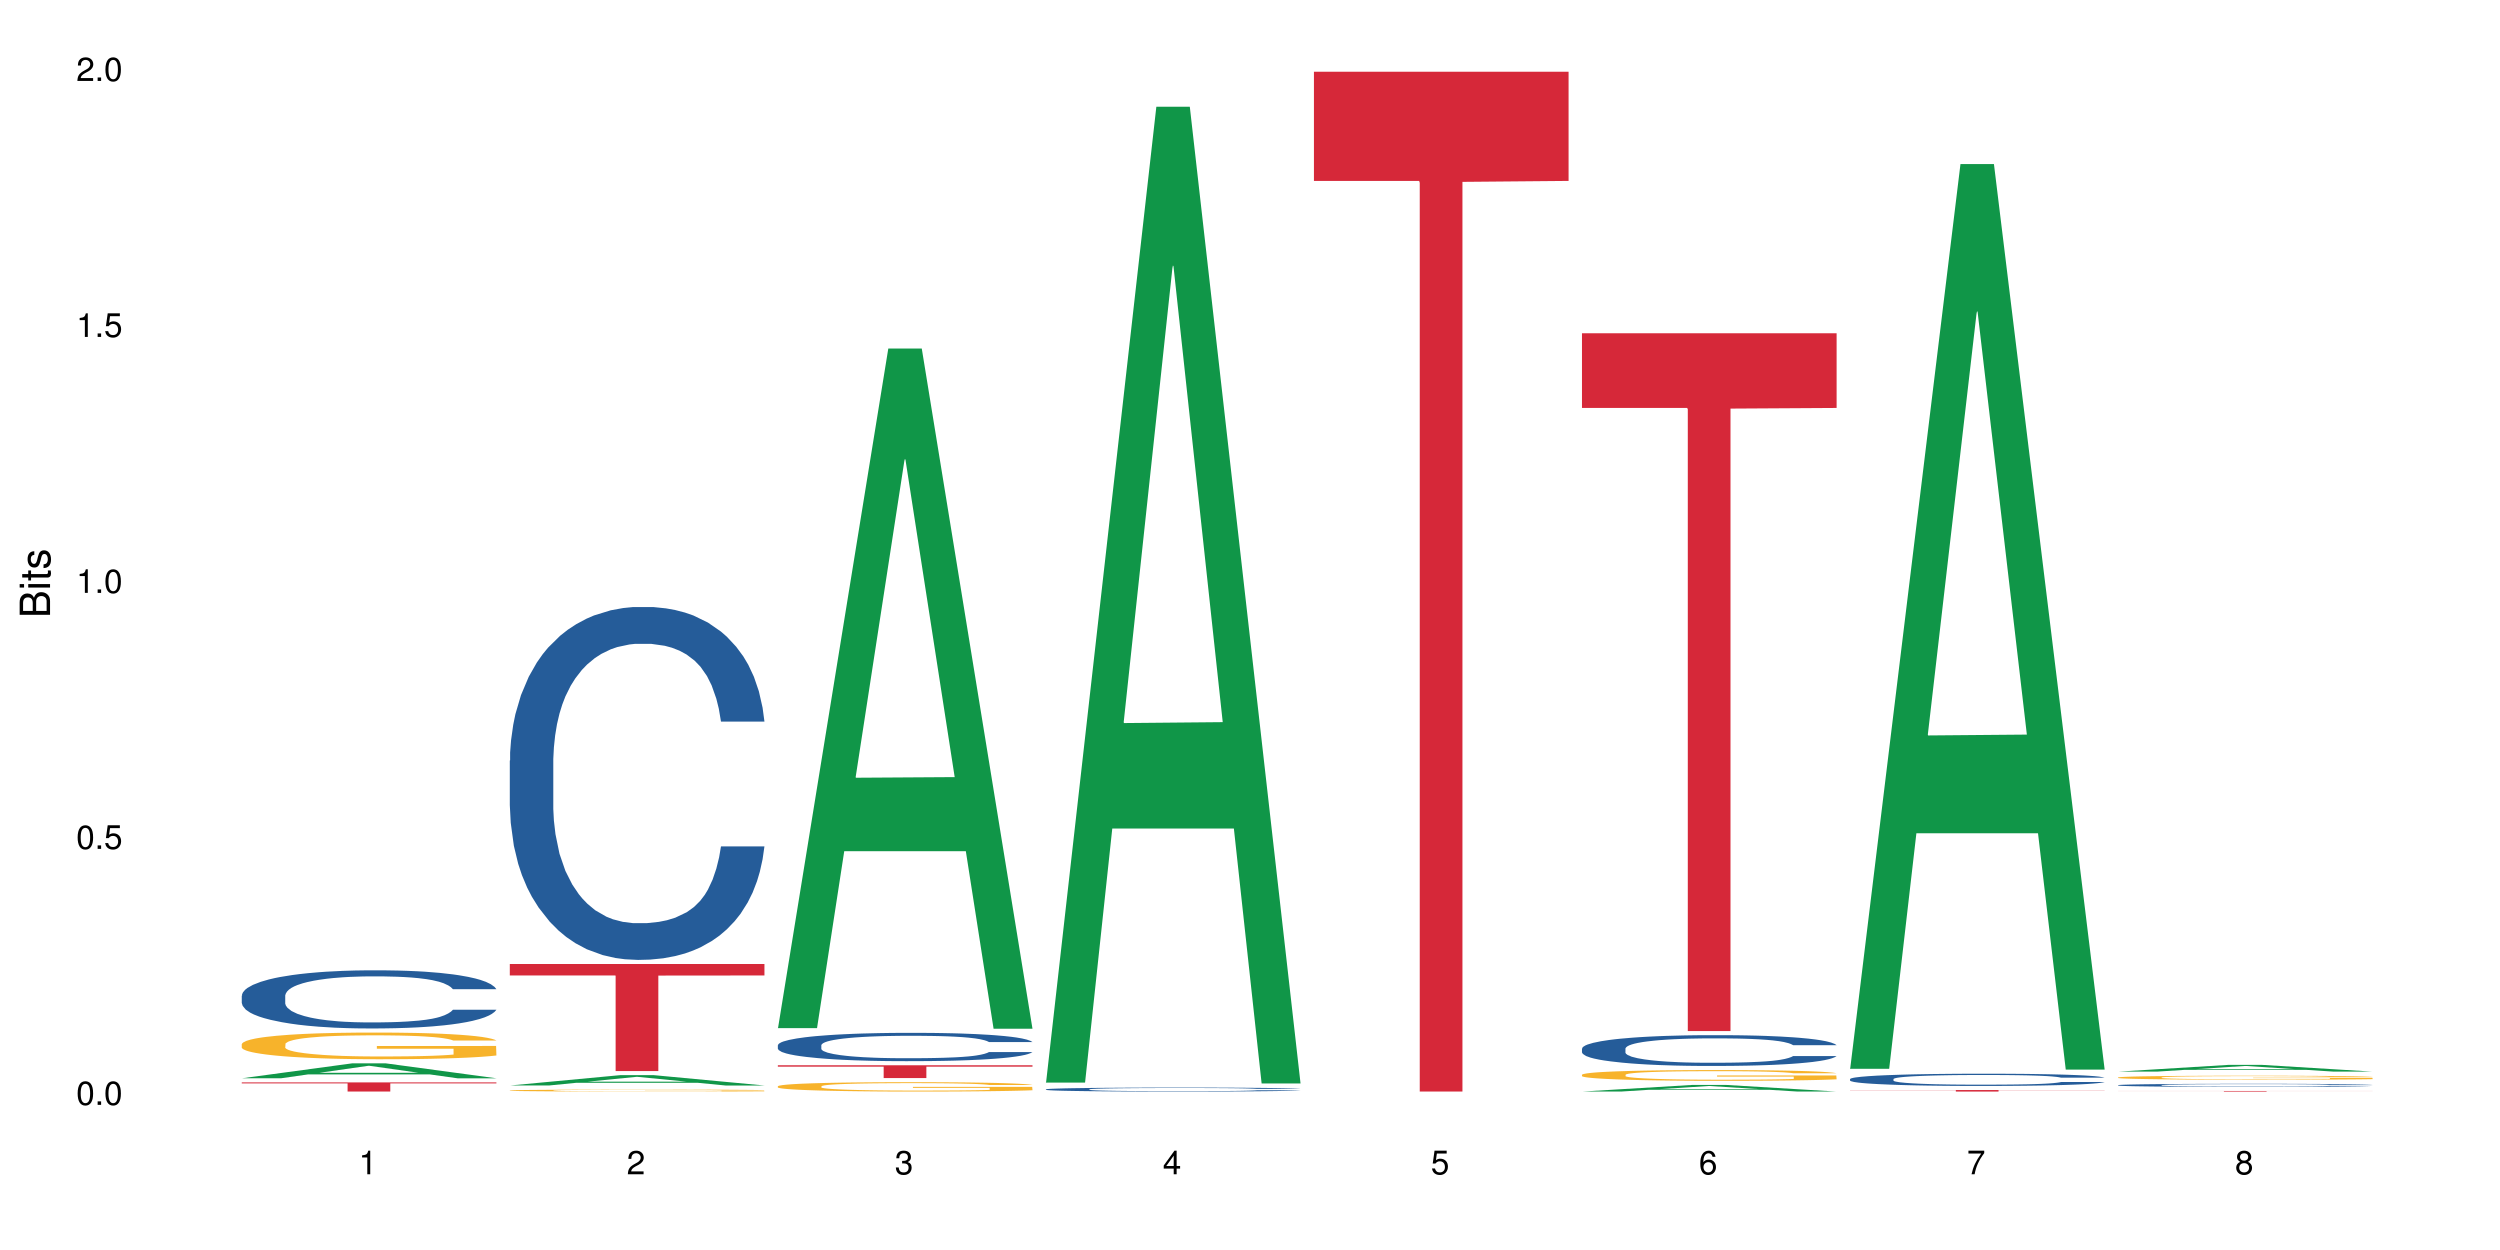 <?xml version="1.0" encoding="UTF-8"?>
<svg xmlns="http://www.w3.org/2000/svg" xmlns:xlink="http://www.w3.org/1999/xlink" width="720pt" height="360pt" viewBox="0 0 720 360" version="1.1">
<defs>
<g>
<symbol overflow="visible" id="glyph0-0">
<path style="stroke:none;" d=""/>
</symbol>
<symbol overflow="visible" id="glyph0-1">
<path style="stroke:none;" d="M 2.641 -6.797 C 2 -6.797 1.422 -6.531 1.078 -6.047 C 0.641 -5.453 0.406 -4.547 0.406 -3.297 C 0.406 -1 1.188 0.219 2.641 0.219 C 4.078 0.219 4.859 -1 4.859 -3.234 C 4.859 -4.562 4.656 -5.438 4.203 -6.047 C 3.844 -6.531 3.281 -6.797 2.641 -6.797 Z M 2.641 -6.047 C 3.547 -6.047 4 -5.125 4 -3.312 C 4 -1.375 3.562 -0.484 2.625 -0.484 C 1.734 -0.484 1.281 -1.422 1.281 -3.281 C 1.281 -5.141 1.734 -6.047 2.641 -6.047 Z M 2.641 -6.047 "/>
</symbol>
<symbol overflow="visible" id="glyph0-2">
<path style="stroke:none;" d="M 1.828 -1 L 0.828 -1 L 0.828 0 L 1.828 0 Z M 1.828 -1 "/>
</symbol>
<symbol overflow="visible" id="glyph0-3">
<path style="stroke:none;" d="M 4.562 -6.797 L 1.062 -6.797 L 0.547 -3.094 L 1.328 -3.094 C 1.719 -3.562 2.047 -3.734 2.578 -3.734 C 3.484 -3.734 4.062 -3.109 4.062 -2.094 C 4.062 -1.125 3.484 -0.531 2.578 -0.531 C 1.828 -0.531 1.375 -0.906 1.188 -1.672 L 0.328 -1.672 C 0.453 -1.109 0.547 -0.844 0.75 -0.594 C 1.125 -0.078 1.828 0.219 2.594 0.219 C 3.969 0.219 4.922 -0.781 4.922 -2.219 C 4.922 -3.562 4.031 -4.484 2.719 -4.484 C 2.25 -4.484 1.859 -4.359 1.469 -4.062 L 1.734 -5.969 L 4.562 -5.969 Z M 4.562 -6.797 "/>
</symbol>
<symbol overflow="visible" id="glyph0-4">
<path style="stroke:none;" d="M 2.484 -4.844 L 2.484 0 L 3.328 0 L 3.328 -6.797 L 2.766 -6.797 C 2.469 -5.75 2.281 -5.609 0.984 -5.453 L 0.984 -4.844 Z M 2.484 -4.844 "/>
</symbol>
<symbol overflow="visible" id="glyph0-5">
<path style="stroke:none;" d="M 4.859 -0.828 L 1.281 -0.828 C 1.359 -1.391 1.672 -1.75 2.5 -2.234 L 3.469 -2.75 C 4.406 -3.266 4.906 -3.969 4.906 -4.812 C 4.906 -5.375 4.672 -5.906 4.266 -6.266 C 3.859 -6.625 3.375 -6.797 2.719 -6.797 C 1.859 -6.797 1.219 -6.5 0.844 -5.922 C 0.609 -5.562 0.5 -5.125 0.484 -4.438 L 1.328 -4.438 C 1.359 -4.906 1.406 -5.188 1.531 -5.406 C 1.75 -5.812 2.188 -6.062 2.703 -6.062 C 3.469 -6.062 4.031 -5.516 4.031 -4.781 C 4.031 -4.25 3.719 -3.797 3.125 -3.438 L 2.234 -2.938 C 0.812 -2.141 0.406 -1.5 0.328 0 L 4.859 0 Z M 4.859 -0.828 "/>
</symbol>
<symbol overflow="visible" id="glyph0-6">
<path style="stroke:none;" d="M 2.125 -3.125 L 2.578 -3.125 C 3.516 -3.125 3.984 -2.703 3.984 -1.891 C 3.984 -1.031 3.469 -0.531 2.578 -0.531 C 1.656 -0.531 1.203 -0.984 1.156 -1.969 L 0.312 -1.969 C 0.344 -1.422 0.438 -1.078 0.609 -0.766 C 0.953 -0.109 1.625 0.219 2.547 0.219 C 3.953 0.219 4.859 -0.609 4.859 -1.906 C 4.859 -2.766 4.516 -3.25 3.703 -3.516 C 4.344 -3.766 4.656 -4.25 4.656 -4.938 C 4.656 -6.109 3.875 -6.797 2.578 -6.797 C 1.203 -6.797 0.484 -6.047 0.453 -4.609 L 1.297 -4.609 C 1.312 -5.016 1.344 -5.25 1.453 -5.453 C 1.641 -5.828 2.062 -6.062 2.594 -6.062 C 3.344 -6.062 3.797 -5.625 3.797 -4.906 C 3.797 -4.422 3.609 -4.141 3.25 -3.984 C 3.016 -3.891 2.719 -3.844 2.125 -3.844 Z M 2.125 -3.125 "/>
</symbol>
<symbol overflow="visible" id="glyph0-7">
<path style="stroke:none;" d="M 3.141 -1.625 L 3.141 0 L 3.984 0 L 3.984 -1.625 L 4.984 -1.625 L 4.984 -2.391 L 3.984 -2.391 L 3.984 -6.797 L 3.359 -6.797 L 0.266 -2.516 L 0.266 -1.625 Z M 3.141 -2.391 L 1 -2.391 L 3.141 -5.359 Z M 3.141 -2.391 "/>
</symbol>
<symbol overflow="visible" id="glyph0-8">
<path style="stroke:none;" d="M 4.781 -5.031 C 4.609 -6.141 3.891 -6.797 2.844 -6.797 C 2.094 -6.797 1.422 -6.438 1.031 -5.828 C 0.609 -5.172 0.406 -4.344 0.406 -3.094 C 0.406 -1.953 0.578 -1.234 0.984 -0.625 C 1.359 -0.078 1.953 0.219 2.703 0.219 C 3.984 0.219 4.922 -0.734 4.922 -2.078 C 4.922 -3.344 4.062 -4.234 2.844 -4.234 C 2.172 -4.234 1.641 -3.969 1.281 -3.469 C 1.281 -5.125 1.828 -6.047 2.797 -6.047 C 3.391 -6.047 3.797 -5.672 3.938 -5.031 Z M 2.734 -3.484 C 3.547 -3.484 4.062 -2.922 4.062 -2 C 4.062 -1.156 3.484 -0.531 2.703 -0.531 C 1.922 -0.531 1.328 -1.188 1.328 -2.047 C 1.328 -2.891 1.906 -3.484 2.734 -3.484 Z M 2.734 -3.484 "/>
</symbol>
<symbol overflow="visible" id="glyph0-9">
<path style="stroke:none;" d="M 4.984 -6.797 L 0.438 -6.797 L 0.438 -5.969 L 4.109 -5.969 C 2.5 -3.656 1.828 -2.234 1.328 0 L 2.219 0 C 2.594 -2.172 3.453 -4.047 4.984 -6.094 Z M 4.984 -6.797 "/>
</symbol>
<symbol overflow="visible" id="glyph0-10">
<path style="stroke:none;" d="M 3.75 -3.578 C 4.453 -4 4.688 -4.344 4.688 -4.984 C 4.688 -6.047 3.844 -6.797 2.641 -6.797 C 1.438 -6.797 0.594 -6.047 0.594 -4.984 C 0.594 -4.359 0.828 -4.016 1.516 -3.578 C 0.734 -3.203 0.359 -2.641 0.359 -1.891 C 0.359 -0.641 1.297 0.219 2.641 0.219 C 3.984 0.219 4.922 -0.641 4.922 -1.875 C 4.922 -2.641 4.531 -3.203 3.75 -3.578 Z M 2.641 -6.047 C 3.359 -6.047 3.812 -5.625 3.812 -4.969 C 3.812 -4.344 3.344 -3.922 2.641 -3.922 C 1.922 -3.922 1.453 -4.344 1.453 -4.984 C 1.453 -5.625 1.922 -6.047 2.641 -6.047 Z M 2.641 -3.203 C 3.484 -3.203 4.062 -2.672 4.062 -1.875 C 4.062 -1.062 3.484 -0.531 2.625 -0.531 C 1.797 -0.531 1.219 -1.078 1.219 -1.875 C 1.219 -2.672 1.797 -3.203 2.641 -3.203 Z M 2.641 -3.203 "/>
</symbol>
<symbol overflow="visible" id="glyph1-0">
<path style="stroke:none;" d=""/>
</symbol>
<symbol overflow="visible" id="glyph1-1">
<path style="stroke:none;" d="M 0 -0.953 L 0 -4.891 C 0 -5.719 -0.234 -6.344 -0.734 -6.797 C -1.188 -7.234 -1.812 -7.469 -2.5 -7.469 C -3.547 -7.469 -4.188 -7 -4.625 -5.875 C -4.984 -6.672 -5.641 -7.094 -6.531 -7.094 C -7.156 -7.094 -7.734 -6.859 -8.141 -6.391 C -8.562 -5.938 -8.75 -5.344 -8.75 -4.5 L -8.75 -0.953 Z M -4.984 -2.062 L -7.766 -2.062 L -7.766 -4.219 C -7.766 -4.844 -7.688 -5.203 -7.453 -5.5 C -7.219 -5.812 -6.859 -5.969 -6.375 -5.969 C -5.906 -5.969 -5.531 -5.812 -5.297 -5.5 C -5.062 -5.203 -4.984 -4.844 -4.984 -4.219 Z M -0.984 -2.062 L -4 -2.062 L -4 -4.781 C -4 -5.328 -3.859 -5.688 -3.578 -5.953 C -3.297 -6.219 -2.922 -6.359 -2.484 -6.359 C -2.062 -6.359 -1.688 -6.219 -1.406 -5.953 C -1.109 -5.688 -0.984 -5.328 -0.984 -4.781 Z M -0.984 -2.062 "/>
</symbol>
<symbol overflow="visible" id="glyph1-2">
<path style="stroke:none;" d="M -6.281 -1.797 L -6.281 -0.797 L 0 -0.797 L 0 -1.797 Z M -8.75 -1.797 L -8.75 -0.797 L -7.484 -0.797 L -7.484 -1.797 Z M -8.75 -1.797 "/>
</symbol>
<symbol overflow="visible" id="glyph1-3">
<path style="stroke:none;" d="M -6.281 -3.047 L -6.281 -2.016 L -8.016 -2.016 L -8.016 -1.016 L -6.281 -1.016 L -6.281 -0.172 L -5.469 -0.172 L -5.469 -1.016 L -0.719 -1.016 C -0.078 -1.016 0.281 -1.453 0.281 -2.234 C 0.281 -2.469 0.25 -2.719 0.188 -3.047 L -0.641 -3.047 C -0.609 -2.922 -0.594 -2.766 -0.594 -2.562 C -0.594 -2.141 -0.719 -2.016 -1.156 -2.016 L -5.469 -2.016 L -5.469 -3.047 Z M -6.281 -3.047 "/>
</symbol>
<symbol overflow="visible" id="glyph1-4">
<path style="stroke:none;" d="M -4.531 -5.25 C -5.766 -5.25 -6.469 -4.422 -6.469 -2.969 C -6.469 -1.516 -5.719 -0.562 -4.547 -0.562 C -3.562 -0.562 -3.094 -1.062 -2.734 -2.562 L -2.516 -3.484 C -2.344 -4.188 -2.094 -4.469 -1.625 -4.469 C -1.047 -4.469 -0.641 -3.875 -0.641 -3 C -0.641 -2.453 -0.797 -2 -1.062 -1.75 C -1.25 -1.594 -1.422 -1.531 -1.875 -1.469 L -1.875 -0.406 C -0.422 -0.453 0.281 -1.266 0.281 -2.922 C 0.281 -4.5 -0.5 -5.516 -1.719 -5.516 C -2.656 -5.516 -3.172 -4.984 -3.469 -3.734 L -3.703 -2.766 C -3.891 -1.953 -4.156 -1.609 -4.594 -1.609 C -5.172 -1.609 -5.547 -2.125 -5.547 -2.938 C -5.547 -3.75 -5.203 -4.172 -4.531 -4.203 Z M -4.531 -5.25 "/>
</symbol>
</g>
</defs>
<g id="surface88543">
<rect x="0" y="0" width="720" height="360" style="fill:rgb(100%,100%,100%);fill-opacity:1;stroke:none;"/>
<path style=" stroke:none;fill-rule:nonzero;fill:rgb(6.275%,58.824%,28.235%);fill-opacity:1;" d="M 69.629 310.547 L 69.707 310.543 L 101.441 306.242 L 111.078 306.242 L 142.965 310.551 L 131.762 310.551 L 123.77 309.426 L 88.746 309.426 L 80.91 310.547 L 69.629 310.547 L 92.117 308.961 L 120.559 308.957 L 106.375 306.945 L 106.219 306.941 L 106.062 306.953 L 92.039 308.957 L 92.117 308.961 Z M 69.629 310.547 "/>
<path style=" stroke:none;fill-rule:nonzero;fill:rgb(14.51%,36.078%,60%);fill-opacity:1;" d="M 69.629 286.742 L 69.719 286.727 L 69.719 286.359 L 69.988 285.777 L 70.613 285.043 L 71.238 284.539 L 72.848 283.637 L 75.086 282.766 L 77.41 282.09 L 79.109 281.691 L 80.629 281.387 L 84.117 280.82 L 86.355 280.531 L 88.77 280.27 L 91.719 280.012 L 93.867 279.855 L 98.695 279.613 L 102.273 279.504 L 105.047 279.461 L 111.039 279.461 L 114.613 279.52 L 117.207 279.598 L 120.07 279.719 L 122.484 279.855 L 126.688 280.195 L 130.445 280.621 L 132.145 280.867 L 134.828 281.34 L 136.883 281.801 L 138.316 282.199 L 139.926 282.766 L 141.355 283.453 L 142.43 284.234 L 142.965 284.891 L 130.445 284.891 L 129.82 284.277 L 129.102 283.805 L 127.762 283.176 L 126.422 282.734 L 124.543 282.289 L 122.844 282 L 120.516 281.707 L 118.461 281.523 L 116.312 281.387 L 114.258 281.297 L 110.32 281.203 L 105.762 281.203 L 104.062 281.234 L 100.574 281.355 L 98.695 281.465 L 96.012 281.676 L 94.133 281.875 L 91.898 282.184 L 90.379 282.441 L 88.5 282.84 L 87.16 283.191 L 85.637 283.699 L 84.742 284.078 L 83.938 284.508 L 83.223 285.012 L 82.688 285.547 L 82.328 286.113 L 82.148 286.664 L 82.148 289.039 L 82.328 289.59 L 82.777 290.23 L 83.938 291.164 L 85.637 291.977 L 87.605 292.617 L 89.484 293.078 L 90.559 293.289 L 91.988 293.535 L 94.223 293.84 L 97.445 294.148 L 99.32 294.27 L 102.184 294.391 L 105.137 294.453 L 109.07 294.453 L 112.559 294.391 L 114.883 294.316 L 117.297 294.191 L 120.605 293.934 L 122.664 293.688 L 124.453 293.398 L 125.793 293.105 L 126.688 292.863 L 128.031 292.387 L 129.102 291.867 L 129.906 291.332 L 130.445 290.812 L 142.965 290.812 L 142.43 291.426 L 141.625 292.02 L 140.82 292.465 L 139.566 293 L 138.137 293.473 L 136.078 294.008 L 134.379 294.363 L 132.145 294.746 L 130.086 295.035 L 127.852 295.297 L 124.543 295.602 L 122.395 295.754 L 120.07 295.891 L 117.297 296.016 L 113.809 296.121 L 110.055 296.184 L 106.566 296.199 L 102.809 296.168 L 100.035 296.105 L 96.371 295.969 L 91.809 295.691 L 88.5 295.402 L 85.906 295.113 L 83.672 294.805 L 81.168 294.391 L 77.945 293.719 L 75.98 293.199 L 74.637 292.77 L 73.117 292.172 L 72.043 291.637 L 70.793 290.781 L 69.898 289.695 L 69.629 288.852 Z M 69.629 286.742 "/>
<path style=" stroke:none;fill-rule:nonzero;fill:rgb(96.863%,70.196%,16.863%);fill-opacity:1;" d="M 69.629 300.668 L 69.719 300.66 L 69.719 300.52 L 70.078 300.207 L 70.973 299.77 L 72.133 299.414 L 73.387 299.133 L 74.191 298.984 L 75.531 298.773 L 76.695 298.621 L 79.645 298.305 L 83.402 298.008 L 85.461 297.883 L 87.785 297.762 L 91.094 297.629 L 92.613 297.582 L 97.266 297.469 L 102.543 297.398 L 108.355 297.379 L 111.039 297.383 L 114.703 297.414 L 119.711 297.488 L 122.574 297.559 L 124.809 297.629 L 127.137 297.723 L 129.996 297.863 L 132.68 298.031 L 134.828 298.199 L 136.973 298.41 L 138.762 298.633 L 140.281 298.879 L 141.625 299.172 L 142.43 299.418 L 142.965 299.664 L 130.535 299.664 L 129.82 299.418 L 129.016 299.23 L 127.672 299 L 126.332 298.828 L 124.988 298.695 L 122.484 298.516 L 120.34 298.402 L 117.656 298.305 L 115.062 298.242 L 112.109 298.199 L 110.32 298.184 L 105.582 298.184 L 101.289 298.234 L 98.785 298.289 L 96.996 298.344 L 94.492 298.449 L 92.973 298.535 L 92.078 298.59 L 89.395 298.809 L 87.605 299.004 L 86.621 299.137 L 85.371 299.348 L 84.477 299.539 L 83.492 299.82 L 82.953 300.031 L 82.238 300.508 L 82.148 301.77 L 82.418 302.035 L 82.953 302.324 L 83.672 302.578 L 84.742 302.844 L 85.816 303.047 L 87.695 303.32 L 89.305 303.504 L 90.559 303.621 L 92.973 303.812 L 93.957 303.875 L 96.281 304 L 98.695 304.102 L 101.648 304.184 L 103.883 304.227 L 107.461 304.262 L 112.02 304.262 L 117.387 304.219 L 120.785 304.164 L 123.109 304.105 L 124.633 304.059 L 126.508 303.98 L 127.852 303.91 L 129.102 303.832 L 130.625 303.715 L 130.625 302.035 L 108.535 302.031 L 108.535 301.242 L 142.875 301.238 L 142.965 303.98 L 141.086 304.172 L 138.762 304.352 L 136.527 304.492 L 134.199 304.613 L 130.891 304.746 L 128.207 304.828 L 124.094 304.93 L 120.34 304.992 L 116.402 305.031 L 112.914 305.055 L 108.801 305.062 L 105.137 305.047 L 101.199 305.004 L 98.07 304.949 L 95.207 304.879 L 92.344 304.789 L 88.77 304.641 L 86.441 304.52 L 84.027 304.375 L 81.613 304.199 L 79.469 304.008 L 78.035 303.859 L 76.605 303.691 L 75.086 303.48 L 73.652 303.242 L 72.582 303.027 L 71.598 302.781 L 70.883 302.551 L 70.164 302.234 L 69.809 301.98 L 69.629 301.762 Z M 69.629 300.668 "/>
<path style=" stroke:none;fill-rule:nonzero;fill:rgb(83.922%,15.686%,22.353%);fill-opacity:1;" d="M 69.629 311.73 L 142.965 311.73 L 142.965 312.012 L 112.402 312.016 L 112.402 314.371 L 100.105 314.371 L 100.105 312.016 L 99.926 312.012 L 69.629 312.012 Z M 69.629 311.73 "/>
<path style=" stroke:none;fill-rule:nonzero;fill:rgb(6.275%,58.824%,28.235%);fill-opacity:1;" d="M 146.824 312.621 L 146.902 312.621 L 178.637 309.641 L 188.273 309.641 L 220.16 312.625 L 208.957 312.625 L 200.965 311.848 L 165.941 311.848 L 158.109 312.621 L 146.824 312.621 L 169.312 311.523 L 197.754 311.52 L 183.57 310.129 L 183.414 310.125 L 183.258 310.133 L 169.234 311.52 L 169.312 311.523 Z M 146.824 312.621 "/>
<path style=" stroke:none;fill-rule:nonzero;fill:rgb(14.51%,36.078%,60%);fill-opacity:1;" d="M 146.824 219.051 L 146.914 218.961 L 146.914 216.73 L 147.184 213.199 L 147.809 208.742 L 148.434 205.676 L 150.043 200.195 L 152.281 194.902 L 154.605 190.816 L 156.305 188.398 L 157.824 186.543 L 161.312 183.105 L 163.551 181.34 L 165.965 179.762 L 168.914 178.184 L 171.062 177.254 L 175.891 175.766 L 179.469 175.117 L 182.242 174.84 L 188.234 174.84 L 191.812 175.211 L 194.406 175.676 L 197.266 176.418 L 199.68 177.254 L 203.883 179.297 L 207.641 181.898 L 209.34 183.383 L 212.023 186.262 L 214.078 189.051 L 215.512 191.465 L 217.121 194.902 L 218.551 199.082 L 219.625 203.82 L 220.16 207.812 L 207.641 207.812 L 207.016 204.098 L 206.301 201.219 L 204.957 197.41 L 203.617 194.715 L 201.738 192.023 L 200.039 190.258 L 197.715 188.492 L 195.656 187.379 L 193.512 186.543 L 191.453 185.984 L 187.52 185.426 L 182.957 185.426 L 181.258 185.613 L 177.77 186.355 L 175.891 187.008 L 173.207 188.309 L 171.332 189.516 L 169.094 191.371 L 167.574 192.949 L 165.695 195.367 L 164.355 197.504 L 162.836 200.566 L 161.941 202.891 L 161.137 205.492 L 160.418 208.555 L 159.883 211.809 L 159.523 215.242 L 159.348 218.586 L 159.348 232.984 L 159.523 236.328 L 159.973 240.23 L 161.137 245.895 L 162.836 250.82 L 164.801 254.719 L 166.68 257.508 L 167.754 258.809 L 169.184 260.293 L 171.418 262.152 L 174.641 264.008 L 176.516 264.754 L 179.379 265.496 L 182.332 265.867 L 186.266 265.867 L 189.754 265.496 L 192.078 265.031 L 194.492 264.289 L 197.805 262.707 L 199.859 261.223 L 201.648 259.457 L 202.988 257.691 L 203.883 256.207 L 205.227 253.328 L 206.301 250.168 L 207.105 246.918 L 207.641 243.762 L 220.16 243.762 L 219.625 247.477 L 218.82 251.098 L 218.016 253.793 L 216.762 257.043 L 215.332 259.922 L 213.273 263.172 L 211.574 265.309 L 209.34 267.633 L 207.281 269.398 L 205.047 270.977 L 201.738 272.832 L 199.59 273.762 L 197.266 274.598 L 194.492 275.34 L 191.004 275.992 L 187.25 276.363 L 183.762 276.457 L 180.004 276.27 L 177.234 275.898 L 173.566 275.062 L 169.004 273.391 L 165.695 271.625 L 163.102 269.859 L 160.867 268.004 L 158.363 265.496 L 155.145 261.41 L 153.176 258.25 L 151.832 255.648 L 150.312 252.027 L 149.238 248.777 L 147.988 243.574 L 147.094 236.98 L 146.824 231.871 Z M 146.824 219.051 "/>
<path style=" stroke:none;fill-rule:nonzero;fill:rgb(96.863%,70.196%,16.863%);fill-opacity:1;" d="M 146.824 314.047 L 146.914 314.047 L 146.914 314.035 L 147.273 314.012 L 148.168 313.98 L 149.328 313.953 L 150.582 313.934 L 151.387 313.922 L 152.727 313.906 L 153.891 313.898 L 156.844 313.875 L 160.598 313.852 L 162.656 313.844 L 164.98 313.832 L 168.289 313.824 L 169.809 313.82 L 174.461 313.812 L 179.738 313.809 L 185.551 313.805 L 188.234 313.805 L 191.898 313.809 L 196.91 313.812 L 199.77 313.82 L 202.008 313.824 L 204.332 313.832 L 207.195 313.84 L 209.875 313.852 L 212.023 313.867 L 214.168 313.883 L 215.957 313.898 L 217.477 313.914 L 218.82 313.938 L 219.625 313.957 L 220.16 313.973 L 207.73 313.973 L 207.016 313.957 L 206.211 313.941 L 204.867 313.926 L 203.527 313.91 L 202.184 313.902 L 199.68 313.891 L 197.535 313.879 L 194.852 313.875 L 192.258 313.867 L 189.305 313.867 L 187.52 313.863 L 182.777 313.863 L 178.484 313.867 L 175.98 313.871 L 174.191 313.875 L 171.688 313.883 L 170.168 313.891 L 169.273 313.895 L 166.59 313.91 L 164.801 313.926 L 163.816 313.934 L 162.566 313.949 L 161.672 313.965 L 160.688 313.984 L 160.152 314 L 159.434 314.035 L 159.348 314.129 L 159.613 314.148 L 160.152 314.168 L 160.867 314.188 L 161.941 314.207 L 163.012 314.223 L 164.891 314.242 L 166.5 314.258 L 167.754 314.266 L 170.168 314.277 L 171.152 314.285 L 173.477 314.293 L 175.891 314.301 L 178.844 314.305 L 181.078 314.309 L 184.656 314.312 L 189.219 314.312 L 194.582 314.309 L 197.98 314.305 L 200.309 314.301 L 201.828 314.297 L 203.707 314.293 L 205.047 314.285 L 206.301 314.281 L 207.82 314.273 L 207.82 314.148 L 185.73 314.148 L 185.73 314.09 L 220.07 314.09 L 220.16 314.293 L 218.285 314.305 L 215.957 314.32 L 213.723 314.328 L 211.398 314.336 L 208.086 314.348 L 205.406 314.355 L 201.289 314.359 L 197.535 314.367 L 193.598 314.367 L 190.113 314.371 L 182.332 314.371 L 178.395 314.367 L 175.266 314.363 L 172.402 314.355 L 169.543 314.352 L 165.965 314.34 L 163.641 314.332 L 161.223 314.32 L 158.809 314.309 L 156.664 314.293 L 155.23 314.281 L 153.801 314.27 L 152.281 314.254 L 150.852 314.238 L 149.777 314.223 L 148.793 314.203 L 148.078 314.188 L 147.363 314.164 L 147.004 314.145 L 146.824 314.129 Z M 146.824 314.047 "/>
<path style=" stroke:none;fill-rule:nonzero;fill:rgb(83.922%,15.686%,22.353%);fill-opacity:1;" d="M 146.824 277.637 L 220.16 277.637 L 220.16 280.934 L 189.598 280.965 L 189.598 308.461 L 177.301 308.461 L 177.301 280.992 L 177.121 280.934 L 146.824 280.934 Z M 146.824 277.637 "/>
<path style=" stroke:none;fill-rule:nonzero;fill:rgb(6.275%,58.824%,28.235%);fill-opacity:1;" d="M 224.02 296.102 L 224.098 295.918 L 255.832 100.371 L 265.469 100.371 L 297.355 296.285 L 286.152 296.285 L 278.16 245.145 L 243.141 245.145 L 235.305 296.102 L 224.02 296.102 L 246.508 223.988 L 274.949 223.805 L 260.77 132.379 L 260.609 132.195 L 260.453 132.746 L 246.43 223.805 L 246.508 223.988 Z M 224.02 296.102 "/>
<path style=" stroke:none;fill-rule:nonzero;fill:rgb(14.51%,36.078%,60%);fill-opacity:1;" d="M 224.02 301.012 L 224.109 301.004 L 224.109 300.824 L 224.379 300.543 L 225.004 300.184 L 225.633 299.938 L 227.242 299.5 L 229.477 299.074 L 231.801 298.746 L 233.5 298.551 L 235.023 298.402 L 238.508 298.129 L 240.746 297.984 L 243.16 297.859 L 246.113 297.73 L 248.258 297.656 L 253.086 297.539 L 256.664 297.484 L 259.438 297.465 L 265.43 297.465 L 269.008 297.492 L 271.602 297.531 L 274.461 297.59 L 276.875 297.656 L 281.082 297.82 L 284.836 298.031 L 286.535 298.148 L 289.219 298.379 L 291.277 298.605 L 292.707 298.797 L 294.316 299.074 L 295.746 299.41 L 296.82 299.789 L 297.355 300.109 L 284.836 300.109 L 284.211 299.812 L 283.496 299.582 L 282.152 299.273 L 280.812 299.059 L 278.934 298.844 L 277.234 298.699 L 274.91 298.559 L 272.852 298.469 L 270.707 298.402 L 268.648 298.359 L 264.715 298.312 L 260.152 298.312 L 258.453 298.328 L 254.965 298.387 L 253.086 298.441 L 250.406 298.543 L 248.527 298.641 L 246.289 298.789 L 244.77 298.918 L 242.891 299.109 L 241.551 299.281 L 240.031 299.527 L 239.137 299.715 L 238.332 299.922 L 237.613 300.168 L 237.078 300.43 L 236.723 300.707 L 236.543 300.973 L 236.543 302.129 L 236.723 302.398 L 237.168 302.711 L 238.332 303.164 L 240.031 303.559 L 241.996 303.875 L 243.875 304.098 L 244.949 304.203 L 246.379 304.32 L 248.617 304.469 L 251.836 304.617 L 253.715 304.68 L 256.574 304.738 L 259.527 304.77 L 263.461 304.77 L 266.949 304.738 L 269.273 304.699 L 271.691 304.641 L 275 304.516 L 277.055 304.395 L 278.844 304.254 L 280.188 304.113 L 281.082 303.992 L 282.422 303.762 L 283.496 303.508 L 284.301 303.246 L 284.836 302.992 L 297.355 302.992 L 296.82 303.293 L 296.016 303.582 L 295.211 303.801 L 293.957 304.059 L 292.527 304.289 L 290.473 304.551 L 288.773 304.723 L 286.535 304.91 L 284.48 305.051 L 282.242 305.176 L 278.934 305.328 L 276.789 305.402 L 274.461 305.469 L 271.691 305.527 L 268.203 305.582 L 264.445 305.609 L 260.957 305.617 L 257.203 305.602 L 254.43 305.574 L 250.762 305.504 L 246.199 305.371 L 242.891 305.23 L 240.297 305.09 L 238.062 304.938 L 235.559 304.738 L 232.34 304.41 L 230.371 304.156 L 229.031 303.949 L 227.508 303.656 L 226.438 303.395 L 225.184 302.98 L 224.289 302.449 L 224.02 302.039 Z M 224.02 301.012 "/>
<path style=" stroke:none;fill-rule:nonzero;fill:rgb(96.863%,70.196%,16.863%);fill-opacity:1;" d="M 224.02 312.824 L 224.109 312.82 L 224.109 312.773 L 224.469 312.66 L 225.363 312.508 L 226.523 312.383 L 227.777 312.285 L 228.582 312.23 L 229.926 312.156 L 231.086 312.102 L 234.039 311.992 L 237.793 311.887 L 239.852 311.844 L 242.176 311.801 L 245.484 311.754 L 247.004 311.738 L 251.656 311.699 L 256.934 311.672 L 262.746 311.668 L 265.43 311.668 L 269.098 311.68 L 274.105 311.707 L 276.965 311.73 L 279.203 311.754 L 281.527 311.789 L 284.391 311.836 L 287.074 311.895 L 289.219 311.957 L 291.367 312.031 L 293.152 312.109 L 294.676 312.195 L 296.016 312.297 L 296.82 312.387 L 297.355 312.473 L 284.926 312.473 L 284.211 312.387 L 283.406 312.316 L 282.062 312.238 L 280.723 312.176 L 279.383 312.129 L 276.875 312.066 L 274.73 312.027 L 272.047 311.992 L 269.453 311.969 L 266.504 311.957 L 264.715 311.949 L 259.973 311.949 L 255.68 311.969 L 253.176 311.988 L 251.387 312.008 L 248.883 312.043 L 247.363 312.074 L 246.469 312.094 L 243.785 312.172 L 241.996 312.238 L 241.016 312.285 L 239.762 312.359 L 238.867 312.426 L 237.883 312.527 L 237.348 312.602 L 236.633 312.77 L 236.543 313.211 L 236.809 313.305 L 237.348 313.406 L 238.062 313.496 L 239.137 313.59 L 240.207 313.66 L 242.086 313.758 L 243.695 313.824 L 244.949 313.863 L 247.363 313.93 L 248.348 313.953 L 250.672 313.996 L 253.086 314.031 L 256.039 314.062 L 258.273 314.078 L 261.852 314.09 L 266.414 314.09 L 271.777 314.074 L 275.176 314.055 L 277.504 314.035 L 279.023 314.016 L 280.902 313.992 L 282.242 313.965 L 283.496 313.938 L 285.016 313.895 L 285.016 313.305 L 262.926 313.305 L 262.926 313.027 L 297.27 313.023 L 297.355 313.992 L 295.48 314.059 L 293.152 314.121 L 290.918 314.172 L 288.594 314.211 L 285.285 314.258 L 282.602 314.289 L 278.488 314.324 L 274.73 314.348 L 270.797 314.359 L 267.309 314.367 L 263.195 314.371 L 259.527 314.367 L 255.59 314.352 L 252.461 314.332 L 249.598 314.305 L 246.738 314.273 L 243.16 314.223 L 240.836 314.18 L 238.422 314.129 L 236.004 314.066 L 233.859 314 L 232.43 313.949 L 230.996 313.891 L 229.477 313.816 L 228.047 313.73 L 226.973 313.656 L 225.988 313.566 L 225.273 313.488 L 224.559 313.375 L 224.199 313.285 L 224.02 313.211 Z M 224.02 312.824 "/>
<path style=" stroke:none;fill-rule:nonzero;fill:rgb(83.922%,15.686%,22.353%);fill-opacity:1;" d="M 224.02 306.797 L 297.355 306.797 L 297.355 307.191 L 266.793 307.195 L 266.793 310.488 L 254.496 310.488 L 254.496 307.199 L 254.316 307.191 L 224.02 307.191 Z M 224.02 306.797 "/>
<path style=" stroke:none;fill-rule:nonzero;fill:rgb(6.275%,58.824%,28.235%);fill-opacity:1;" d="M 301.219 311.781 L 301.297 311.516 L 333.027 30.746 L 342.664 30.746 L 374.555 312.043 L 363.348 312.043 L 355.355 238.617 L 320.336 238.617 L 312.5 311.781 L 301.219 311.781 L 323.703 208.242 L 352.145 207.977 L 337.965 76.703 L 337.809 76.441 L 337.648 77.234 L 323.625 207.977 L 323.703 208.242 Z M 301.219 311.781 "/>
<path style=" stroke:none;fill-rule:nonzero;fill:rgb(14.51%,36.078%,60%);fill-opacity:1;" d="M 301.219 313.723 L 301.305 313.723 L 301.305 313.695 L 301.574 313.656 L 302.199 313.605 L 302.828 313.57 L 304.438 313.512 L 306.672 313.449 L 308.996 313.402 L 310.695 313.379 L 312.219 313.355 L 315.707 313.316 L 317.941 313.297 L 320.355 313.281 L 323.309 313.262 L 325.453 313.25 L 330.285 313.234 L 333.859 313.227 L 336.633 313.223 L 342.625 313.223 L 346.203 313.227 L 348.797 313.234 L 351.656 313.242 L 354.074 313.25 L 358.277 313.273 L 362.031 313.305 L 363.73 313.32 L 366.414 313.352 L 368.473 313.383 L 369.902 313.41 L 371.512 313.449 L 372.945 313.496 L 374.016 313.551 L 374.555 313.598 L 362.031 313.598 L 361.406 313.555 L 360.691 313.523 L 359.348 313.48 L 358.008 313.449 L 356.129 313.418 L 354.43 313.398 L 352.105 313.379 L 350.047 313.367 L 347.902 313.355 L 345.844 313.352 L 341.91 313.344 L 335.648 313.344 L 332.16 313.355 L 330.285 313.359 L 327.602 313.375 L 325.723 313.391 L 323.484 313.41 L 321.965 313.43 L 320.086 313.457 L 318.746 313.48 L 317.227 313.516 L 316.332 313.539 L 315.527 313.57 L 314.812 313.605 L 314.273 313.641 L 313.918 313.68 L 313.738 313.719 L 313.738 313.879 L 313.918 313.918 L 314.363 313.961 L 315.527 314.027 L 317.227 314.082 L 319.195 314.125 L 321.07 314.156 L 322.145 314.172 L 323.574 314.188 L 325.812 314.211 L 329.031 314.23 L 330.91 314.238 L 333.77 314.246 L 336.723 314.25 L 340.656 314.25 L 344.145 314.246 L 346.473 314.242 L 348.887 314.234 L 352.195 314.215 L 354.25 314.199 L 356.039 314.18 L 357.383 314.16 L 358.277 314.141 L 359.617 314.109 L 360.691 314.074 L 361.496 314.039 L 362.031 314 L 374.555 314 L 374.016 314.043 L 373.211 314.086 L 372.406 314.113 L 371.156 314.152 L 369.723 314.184 L 367.668 314.223 L 365.969 314.246 L 363.73 314.27 L 361.676 314.289 L 359.438 314.309 L 356.129 314.328 L 353.984 314.34 L 351.656 314.352 L 348.887 314.359 L 345.398 314.367 L 341.641 314.371 L 338.152 314.371 L 334.398 314.367 L 331.625 314.363 L 327.957 314.355 L 323.398 314.336 L 320.086 314.316 L 317.496 314.297 L 315.258 314.273 L 312.754 314.246 L 309.535 314.199 L 307.566 314.164 L 306.227 314.137 L 304.707 314.094 L 303.633 314.059 L 302.379 314 L 301.484 313.926 L 301.219 313.867 Z M 301.219 313.723 "/>
<path style=" stroke:none;fill-rule:nonzero;fill:rgb(83.922%,15.686%,22.353%);fill-opacity:1;" d="M 378.414 20.664 L 451.75 20.664 L 451.75 52.102 L 421.184 52.379 L 421.184 314.371 L 408.887 314.371 L 408.887 52.652 L 408.711 52.102 L 378.414 52.102 Z M 378.414 20.664 "/>
<path style=" stroke:none;fill-rule:nonzero;fill:rgb(6.275%,58.824%,28.235%);fill-opacity:1;" d="M 455.609 314.367 L 455.688 314.367 L 487.418 312.457 L 497.055 312.457 L 528.945 314.371 L 517.742 314.371 L 509.75 313.871 L 474.727 313.871 L 466.891 314.367 L 455.609 314.367 L 478.094 313.664 L 506.535 313.664 L 492.355 312.77 L 492.199 312.77 L 492.043 312.773 L 478.016 313.664 L 478.094 313.664 Z M 455.609 314.367 "/>
<path style=" stroke:none;fill-rule:nonzero;fill:rgb(14.51%,36.078%,60%);fill-opacity:1;" d="M 455.609 301.988 L 455.699 301.98 L 455.699 301.785 L 455.965 301.477 L 456.594 301.09 L 457.219 300.82 L 458.828 300.344 L 461.066 299.879 L 463.391 299.523 L 465.09 299.312 L 466.609 299.152 L 470.098 298.852 L 472.332 298.695 L 474.746 298.559 L 477.699 298.422 L 479.848 298.34 L 484.676 298.211 L 488.254 298.152 L 491.023 298.129 L 497.016 298.129 L 500.594 298.16 L 503.188 298.203 L 506.051 298.266 L 508.465 298.34 L 512.668 298.52 L 516.426 298.746 L 518.125 298.875 L 520.805 299.125 L 522.863 299.371 L 524.293 299.582 L 525.906 299.879 L 527.336 300.246 L 528.41 300.66 L 528.945 301.008 L 516.426 301.008 L 515.797 300.684 L 515.082 300.43 L 513.742 300.098 L 512.398 299.863 L 510.523 299.629 L 508.824 299.477 L 506.496 299.32 L 504.441 299.223 L 502.293 299.152 L 500.238 299.102 L 496.301 299.055 L 491.742 299.055 L 490.043 299.07 L 486.555 299.133 L 484.676 299.191 L 481.992 299.305 L 480.113 299.41 L 477.879 299.57 L 476.359 299.711 L 474.48 299.922 L 473.137 300.105 L 471.617 300.375 L 470.723 300.578 L 469.918 300.805 L 469.203 301.07 L 468.668 301.355 L 468.309 301.656 L 468.129 301.949 L 468.129 303.203 L 468.309 303.496 L 468.758 303.836 L 469.918 304.332 L 471.617 304.762 L 473.586 305.102 L 475.465 305.344 L 476.535 305.457 L 477.969 305.586 L 480.203 305.75 L 483.422 305.91 L 485.301 305.977 L 488.164 306.043 L 491.113 306.074 L 495.051 306.074 L 498.539 306.043 L 500.863 306 L 503.277 305.938 L 506.586 305.797 L 508.645 305.668 L 510.434 305.516 L 511.773 305.359 L 512.668 305.23 L 514.008 304.98 L 515.082 304.703 L 515.887 304.422 L 516.426 304.145 L 528.945 304.145 L 528.41 304.469 L 527.605 304.785 L 526.797 305.02 L 525.547 305.305 L 524.117 305.555 L 522.059 305.84 L 520.359 306.023 L 518.125 306.227 L 516.066 306.383 L 513.832 306.52 L 510.523 306.684 L 508.375 306.762 L 506.051 306.836 L 503.277 306.902 L 499.789 306.957 L 496.035 306.988 L 492.547 306.996 L 488.789 306.98 L 486.016 306.949 L 482.352 306.875 L 477.789 306.73 L 474.48 306.578 L 471.887 306.422 L 469.648 306.262 L 467.145 306.043 L 463.926 305.684 L 461.957 305.41 L 460.617 305.184 L 459.098 304.867 L 458.023 304.582 L 456.773 304.129 L 455.879 303.551 L 455.609 303.105 Z M 455.609 301.988 "/>
<path style=" stroke:none;fill-rule:nonzero;fill:rgb(96.863%,70.196%,16.863%);fill-opacity:1;" d="M 455.609 309.504 L 455.699 309.504 L 455.699 309.445 L 456.055 309.32 L 456.949 309.145 L 458.113 309 L 459.367 308.887 L 460.172 308.824 L 461.512 308.742 L 462.676 308.68 L 465.625 308.551 L 469.383 308.434 L 471.438 308.383 L 473.766 308.332 L 477.074 308.281 L 478.594 308.258 L 483.246 308.215 L 488.52 308.188 L 494.336 308.176 L 497.016 308.18 L 500.684 308.191 L 505.691 308.223 L 508.555 308.25 L 510.789 308.281 L 513.117 308.316 L 515.977 308.371 L 518.66 308.441 L 520.805 308.508 L 522.953 308.594 L 524.742 308.684 L 526.262 308.785 L 527.605 308.902 L 528.41 309 L 528.945 309.102 L 516.516 309.102 L 515.797 309 L 514.992 308.926 L 513.652 308.832 L 512.309 308.766 L 510.969 308.711 L 508.465 308.637 L 506.316 308.59 L 503.637 308.551 L 501.043 308.527 L 498.09 308.508 L 496.301 308.504 L 491.562 308.504 L 487.27 308.523 L 484.766 308.547 L 482.977 308.566 L 480.473 308.609 L 478.953 308.645 L 478.059 308.668 L 475.375 308.754 L 473.586 308.836 L 472.602 308.887 L 471.348 308.973 L 470.457 309.051 L 469.473 309.164 L 468.934 309.25 L 468.219 309.441 L 468.129 309.949 L 468.398 310.059 L 468.934 310.176 L 469.648 310.277 L 470.723 310.383 L 471.797 310.465 L 473.676 310.578 L 475.285 310.648 L 476.535 310.699 L 478.953 310.773 L 479.934 310.801 L 482.262 310.852 L 484.676 310.891 L 487.625 310.926 L 489.863 310.941 L 493.441 310.957 L 498 310.957 L 503.367 310.938 L 506.766 310.918 L 509.09 310.895 L 510.609 310.875 L 512.488 310.844 L 513.832 310.812 L 515.082 310.785 L 516.602 310.734 L 516.602 310.059 L 494.512 310.055 L 494.512 309.738 L 528.855 309.734 L 528.945 310.844 L 527.066 310.918 L 524.742 310.992 L 522.508 311.051 L 520.18 311.098 L 516.871 311.152 L 514.188 311.184 L 510.074 311.227 L 506.316 311.25 L 502.383 311.266 L 498.895 311.277 L 494.781 311.277 L 491.113 311.273 L 487.18 311.258 L 484.051 311.234 L 481.188 311.207 L 478.324 311.168 L 474.746 311.109 L 472.422 311.062 L 470.008 311 L 467.594 310.93 L 465.445 310.855 L 464.016 310.793 L 462.586 310.727 L 461.066 310.641 L 459.633 310.547 L 458.559 310.457 L 457.578 310.359 L 456.859 310.266 L 456.145 310.137 L 455.789 310.035 L 455.609 309.949 Z M 455.609 309.504 "/>
<path style=" stroke:none;fill-rule:nonzero;fill:rgb(83.922%,15.686%,22.353%);fill-opacity:1;" d="M 455.609 95.973 L 528.945 95.973 L 528.945 117.488 L 498.383 117.676 L 498.383 296.949 L 486.086 296.949 L 486.086 117.863 L 485.906 117.488 L 455.609 117.488 Z M 455.609 95.973 "/>
<path style=" stroke:none;fill-rule:nonzero;fill:rgb(6.275%,58.824%,28.235%);fill-opacity:1;" d="M 532.805 307.809 L 532.883 307.562 L 564.617 47.242 L 574.254 47.242 L 606.141 308.051 L 594.938 308.051 L 586.945 239.973 L 551.922 239.973 L 544.086 307.809 L 532.805 307.809 L 555.293 211.809 L 583.734 211.562 L 569.551 89.852 L 569.395 89.609 L 569.238 90.344 L 555.215 211.562 L 555.293 211.809 Z M 532.805 307.809 "/>
<path style=" stroke:none;fill-rule:nonzero;fill:rgb(14.51%,36.078%,60%);fill-opacity:1;" d="M 532.805 310.762 L 532.895 310.762 L 532.895 310.684 L 533.164 310.562 L 533.789 310.406 L 534.414 310.301 L 536.023 310.109 L 538.262 309.926 L 540.586 309.785 L 542.285 309.703 L 543.805 309.637 L 547.293 309.52 L 549.527 309.457 L 551.945 309.402 L 554.895 309.348 L 557.043 309.316 L 561.871 309.266 L 565.449 309.242 L 568.223 309.23 L 574.215 309.23 L 577.789 309.246 L 580.383 309.262 L 583.246 309.285 L 585.66 309.316 L 589.863 309.387 L 593.621 309.477 L 595.32 309.527 L 598.004 309.629 L 600.059 309.723 L 601.492 309.809 L 603.102 309.926 L 604.531 310.07 L 605.605 310.234 L 606.141 310.375 L 593.621 310.375 L 592.996 310.246 L 592.277 310.145 L 590.938 310.016 L 589.598 309.922 L 587.719 309.828 L 586.02 309.766 L 583.691 309.703 L 581.637 309.668 L 579.488 309.637 L 577.434 309.617 L 573.496 309.598 L 568.938 309.598 L 567.238 309.605 L 563.75 309.629 L 561.871 309.652 L 559.188 309.699 L 557.309 309.738 L 555.074 309.805 L 553.555 309.859 L 551.676 309.941 L 550.336 310.016 L 548.812 310.125 L 547.918 310.203 L 547.113 310.293 L 546.398 310.398 L 545.863 310.512 L 545.504 310.633 L 545.324 310.746 L 545.324 311.246 L 545.504 311.363 L 545.953 311.496 L 547.113 311.695 L 548.812 311.863 L 550.781 312 L 552.66 312.098 L 553.734 312.141 L 555.164 312.191 L 557.398 312.258 L 560.617 312.32 L 562.496 312.348 L 565.359 312.371 L 568.309 312.387 L 572.246 312.387 L 575.734 312.371 L 578.059 312.355 L 580.473 312.332 L 583.781 312.277 L 585.84 312.227 L 587.629 312.164 L 588.969 312.102 L 589.863 312.051 L 591.207 311.949 L 592.277 311.84 L 593.082 311.73 L 593.621 311.621 L 606.141 311.621 L 605.605 311.75 L 604.801 311.875 L 603.996 311.969 L 602.742 312.078 L 601.312 312.18 L 599.254 312.293 L 597.555 312.367 L 595.32 312.445 L 593.262 312.508 L 591.027 312.562 L 587.719 312.629 L 585.57 312.66 L 583.246 312.688 L 580.473 312.715 L 576.984 312.738 L 573.23 312.75 L 569.742 312.754 L 565.984 312.746 L 563.211 312.734 L 559.547 312.703 L 554.984 312.645 L 551.676 312.586 L 549.082 312.523 L 546.848 312.461 L 544.344 312.371 L 541.121 312.23 L 539.156 312.121 L 537.812 312.031 L 536.293 311.906 L 535.219 311.793 L 533.969 311.613 L 533.074 311.383 L 532.805 311.207 Z M 532.805 310.762 "/>
<path style=" stroke:none;fill-rule:nonzero;fill:rgb(83.922%,15.686%,22.353%);fill-opacity:1;" d="M 532.805 313.934 L 606.141 313.934 L 606.141 313.98 L 575.578 313.98 L 575.578 314.371 L 563.281 314.371 L 563.281 313.98 L 532.805 313.98 Z M 532.805 313.934 "/>
<path style=" stroke:none;fill-rule:nonzero;fill:rgb(6.275%,58.824%,28.235%);fill-opacity:1;" d="M 610 308.625 L 610.078 308.625 L 641.812 306.684 L 651.449 306.684 L 683.336 308.629 L 672.133 308.629 L 664.141 308.121 L 629.117 308.121 L 621.285 308.625 L 610 308.625 L 632.488 307.91 L 660.93 307.91 L 646.746 307 L 646.59 307 L 646.434 307.004 L 632.41 307.91 L 632.488 307.91 Z M 610 308.625 "/>
<path style=" stroke:none;fill-rule:nonzero;fill:rgb(14.51%,36.078%,60%);fill-opacity:1;" d="M 610 312.52 L 610.09 312.52 L 610.09 312.5 L 610.359 312.469 L 610.984 312.43 L 611.609 312.402 L 613.219 312.355 L 615.457 312.309 L 617.781 312.273 L 619.48 312.254 L 621 312.238 L 624.488 312.207 L 626.727 312.191 L 629.141 312.18 L 632.09 312.164 L 634.238 312.156 L 639.066 312.145 L 642.645 312.137 L 654.988 312.137 L 657.578 312.141 L 660.441 312.148 L 662.855 312.156 L 667.059 312.176 L 670.816 312.195 L 672.516 312.211 L 675.199 312.234 L 677.254 312.258 L 678.688 312.281 L 680.297 312.309 L 681.727 312.348 L 682.801 312.387 L 683.336 312.422 L 670.816 312.422 L 670.191 312.391 L 669.477 312.363 L 668.133 312.332 L 666.793 312.309 L 664.914 312.285 L 663.215 312.27 L 660.891 312.254 L 658.832 312.246 L 656.688 312.238 L 654.629 312.23 L 650.695 312.227 L 646.133 312.227 L 644.434 312.23 L 640.945 312.234 L 639.066 312.242 L 636.383 312.254 L 634.508 312.262 L 632.27 312.277 L 630.75 312.293 L 628.871 312.312 L 627.531 312.332 L 626.008 312.359 L 625.117 312.379 L 624.309 312.402 L 623.594 312.43 L 623.059 312.457 L 622.699 312.488 L 622.523 312.516 L 622.523 312.641 L 622.699 312.672 L 623.148 312.703 L 624.309 312.754 L 626.008 312.797 L 627.977 312.832 L 629.855 312.855 L 630.93 312.867 L 632.359 312.879 L 634.594 312.895 L 637.816 312.91 L 639.691 312.918 L 642.555 312.926 L 652.93 312.926 L 655.254 312.918 L 657.668 312.914 L 660.977 312.898 L 663.035 312.887 L 664.824 312.871 L 666.164 312.855 L 667.059 312.844 L 668.402 312.816 L 669.477 312.789 L 670.281 312.762 L 670.816 312.734 L 683.336 312.734 L 682.801 312.766 L 681.996 312.797 L 681.191 312.82 L 679.938 312.852 L 678.508 312.875 L 676.449 312.902 L 674.75 312.922 L 672.516 312.941 L 670.457 312.957 L 668.223 312.973 L 664.914 312.988 L 662.766 312.996 L 660.441 313.004 L 657.668 313.008 L 654.18 313.016 L 650.426 313.02 L 643.18 313.02 L 640.41 313.016 L 636.742 313.008 L 632.18 312.992 L 628.871 312.977 L 626.277 312.961 L 624.043 312.945 L 621.539 312.926 L 618.316 312.887 L 616.352 312.859 L 615.008 312.84 L 613.488 312.809 L 612.414 312.777 L 611.164 312.734 L 610.27 312.676 L 610 312.633 Z M 610 312.52 "/>
<path style=" stroke:none;fill-rule:nonzero;fill:rgb(96.863%,70.196%,16.863%);fill-opacity:1;" d="M 610 310.301 L 610.09 310.297 L 610.09 310.277 L 610.449 310.23 L 611.344 310.164 L 612.504 310.113 L 613.758 310.07 L 614.562 310.047 L 615.902 310.016 L 617.066 309.992 L 620.016 309.945 L 623.773 309.902 L 625.832 309.883 L 628.156 309.867 L 631.465 309.848 L 632.984 309.84 L 637.637 309.82 L 642.914 309.812 L 648.727 309.809 L 651.41 309.809 L 655.074 309.812 L 660.086 309.824 L 662.945 309.836 L 665.184 309.848 L 667.508 309.859 L 670.367 309.879 L 673.051 309.906 L 675.199 309.93 L 677.344 309.961 L 679.133 309.996 L 680.652 310.031 L 681.996 310.078 L 682.801 310.113 L 683.336 310.148 L 670.906 310.148 L 670.191 310.113 L 669.387 310.086 L 668.043 310.051 L 666.703 310.023 L 665.359 310.004 L 662.855 309.977 L 660.711 309.961 L 658.027 309.945 L 655.434 309.938 L 652.48 309.93 L 645.953 309.93 L 641.66 309.938 L 639.156 309.945 L 637.367 309.953 L 634.863 309.969 L 633.344 309.98 L 632.449 309.988 L 629.766 310.023 L 627.977 310.051 L 626.992 310.07 L 625.742 310.102 L 624.848 310.133 L 623.863 310.172 L 623.328 310.203 L 622.609 310.277 L 622.523 310.465 L 622.789 310.504 L 623.328 310.547 L 624.043 310.586 L 625.117 310.625 L 626.188 310.656 L 628.066 310.695 L 629.676 310.723 L 630.93 310.742 L 633.344 310.77 L 634.328 310.777 L 636.652 310.797 L 639.066 310.812 L 642.02 310.824 L 644.254 310.832 L 647.832 310.836 L 652.395 310.836 L 657.758 310.828 L 661.156 310.82 L 663.484 310.812 L 665.004 310.805 L 666.883 310.793 L 668.223 310.785 L 669.477 310.773 L 670.996 310.754 L 670.996 310.504 L 648.906 310.504 L 648.906 310.387 L 683.246 310.383 L 683.336 310.793 L 681.457 310.824 L 679.133 310.852 L 676.898 310.871 L 674.574 310.887 L 671.262 310.91 L 668.582 310.922 L 664.465 310.938 L 660.711 310.945 L 656.773 310.953 L 653.285 310.953 L 649.172 310.957 L 645.508 310.953 L 641.57 310.949 L 638.441 310.938 L 635.578 310.93 L 632.719 310.914 L 629.141 310.895 L 626.816 310.875 L 624.398 310.852 L 621.984 310.828 L 619.84 310.797 L 618.406 310.777 L 616.977 310.75 L 615.457 310.719 L 614.027 310.684 L 612.953 310.652 L 611.969 310.613 L 611.254 310.582 L 610.539 310.535 L 610.18 310.496 L 610 310.465 Z M 610 310.301 "/>
<path style=" stroke:none;fill-rule:nonzero;fill:rgb(83.922%,15.686%,22.353%);fill-opacity:1;" d="M 610 314.199 L 683.336 314.199 L 683.336 314.219 L 652.773 314.219 L 652.773 314.371 L 640.477 314.371 L 640.477 314.219 L 610 314.219 Z M 610 314.199 "/>
<g style="fill:rgb(0%,0%,0%);fill-opacity:1;">
  <use xlink:href="#glyph0-1" x="21.957" y="318.198"/>
  <use xlink:href="#glyph0-2" x="27.291" y="318.198"/>
  <use xlink:href="#glyph0-1" x="29.958" y="318.198"/>
</g>
<g style="fill:rgb(0%,0%,0%);fill-opacity:1;">
  <use xlink:href="#glyph0-1" x="21.957" y="244.476"/>
  <use xlink:href="#glyph0-2" x="27.291" y="244.476"/>
  <use xlink:href="#glyph0-3" x="29.958" y="244.476"/>
</g>
<g style="fill:rgb(0%,0%,0%);fill-opacity:1;">
  <use xlink:href="#glyph0-4" x="21.957" y="170.753"/>
  <use xlink:href="#glyph0-2" x="27.291" y="170.753"/>
  <use xlink:href="#glyph0-1" x="29.958" y="170.753"/>
</g>
<g style="fill:rgb(0%,0%,0%);fill-opacity:1;">
  <use xlink:href="#glyph0-4" x="21.957" y="97.034"/>
  <use xlink:href="#glyph0-2" x="27.291" y="97.034"/>
  <use xlink:href="#glyph0-3" x="29.958" y="97.034"/>
</g>
<g style="fill:rgb(0%,0%,0%);fill-opacity:1;">
  <use xlink:href="#glyph0-5" x="21.957" y="23.312"/>
  <use xlink:href="#glyph0-2" x="27.291" y="23.312"/>
  <use xlink:href="#glyph0-1" x="29.958" y="23.312"/>
</g>
<g style="fill:rgb(0%,0%,0%);fill-opacity:1;">
  <use xlink:href="#glyph0-4" x="103.297" y="338.19"/>
</g>
<g style="fill:rgb(0%,0%,0%);fill-opacity:1;">
  <use xlink:href="#glyph0-5" x="180.492" y="338.19"/>
</g>
<g style="fill:rgb(0%,0%,0%);fill-opacity:1;">
  <use xlink:href="#glyph0-6" x="257.688" y="338.19"/>
</g>
<g style="fill:rgb(0%,0%,0%);fill-opacity:1;">
  <use xlink:href="#glyph0-7" x="334.887" y="338.19"/>
</g>
<g style="fill:rgb(0%,0%,0%);fill-opacity:1;">
  <use xlink:href="#glyph0-3" x="412.082" y="338.19"/>
</g>
<g style="fill:rgb(0%,0%,0%);fill-opacity:1;">
  <use xlink:href="#glyph0-8" x="489.277" y="338.19"/>
</g>
<g style="fill:rgb(0%,0%,0%);fill-opacity:1;">
  <use xlink:href="#glyph0-9" x="566.473" y="338.19"/>
</g>
<g style="fill:rgb(0%,0%,0%);fill-opacity:1;">
  <use xlink:href="#glyph0-10" x="643.668" y="338.19"/>
</g>
<g style="fill:rgb(0%,0%,0%);fill-opacity:1;">
  <use xlink:href="#glyph1-1" x="14.412" y="178.016"/>
  <use xlink:href="#glyph1-2" x="14.412" y="170.012"/>
  <use xlink:href="#glyph1-3" x="14.412" y="167.348"/>
  <use xlink:href="#glyph1-4" x="14.412" y="164.012"/>
</g>
</g>
</svg>
